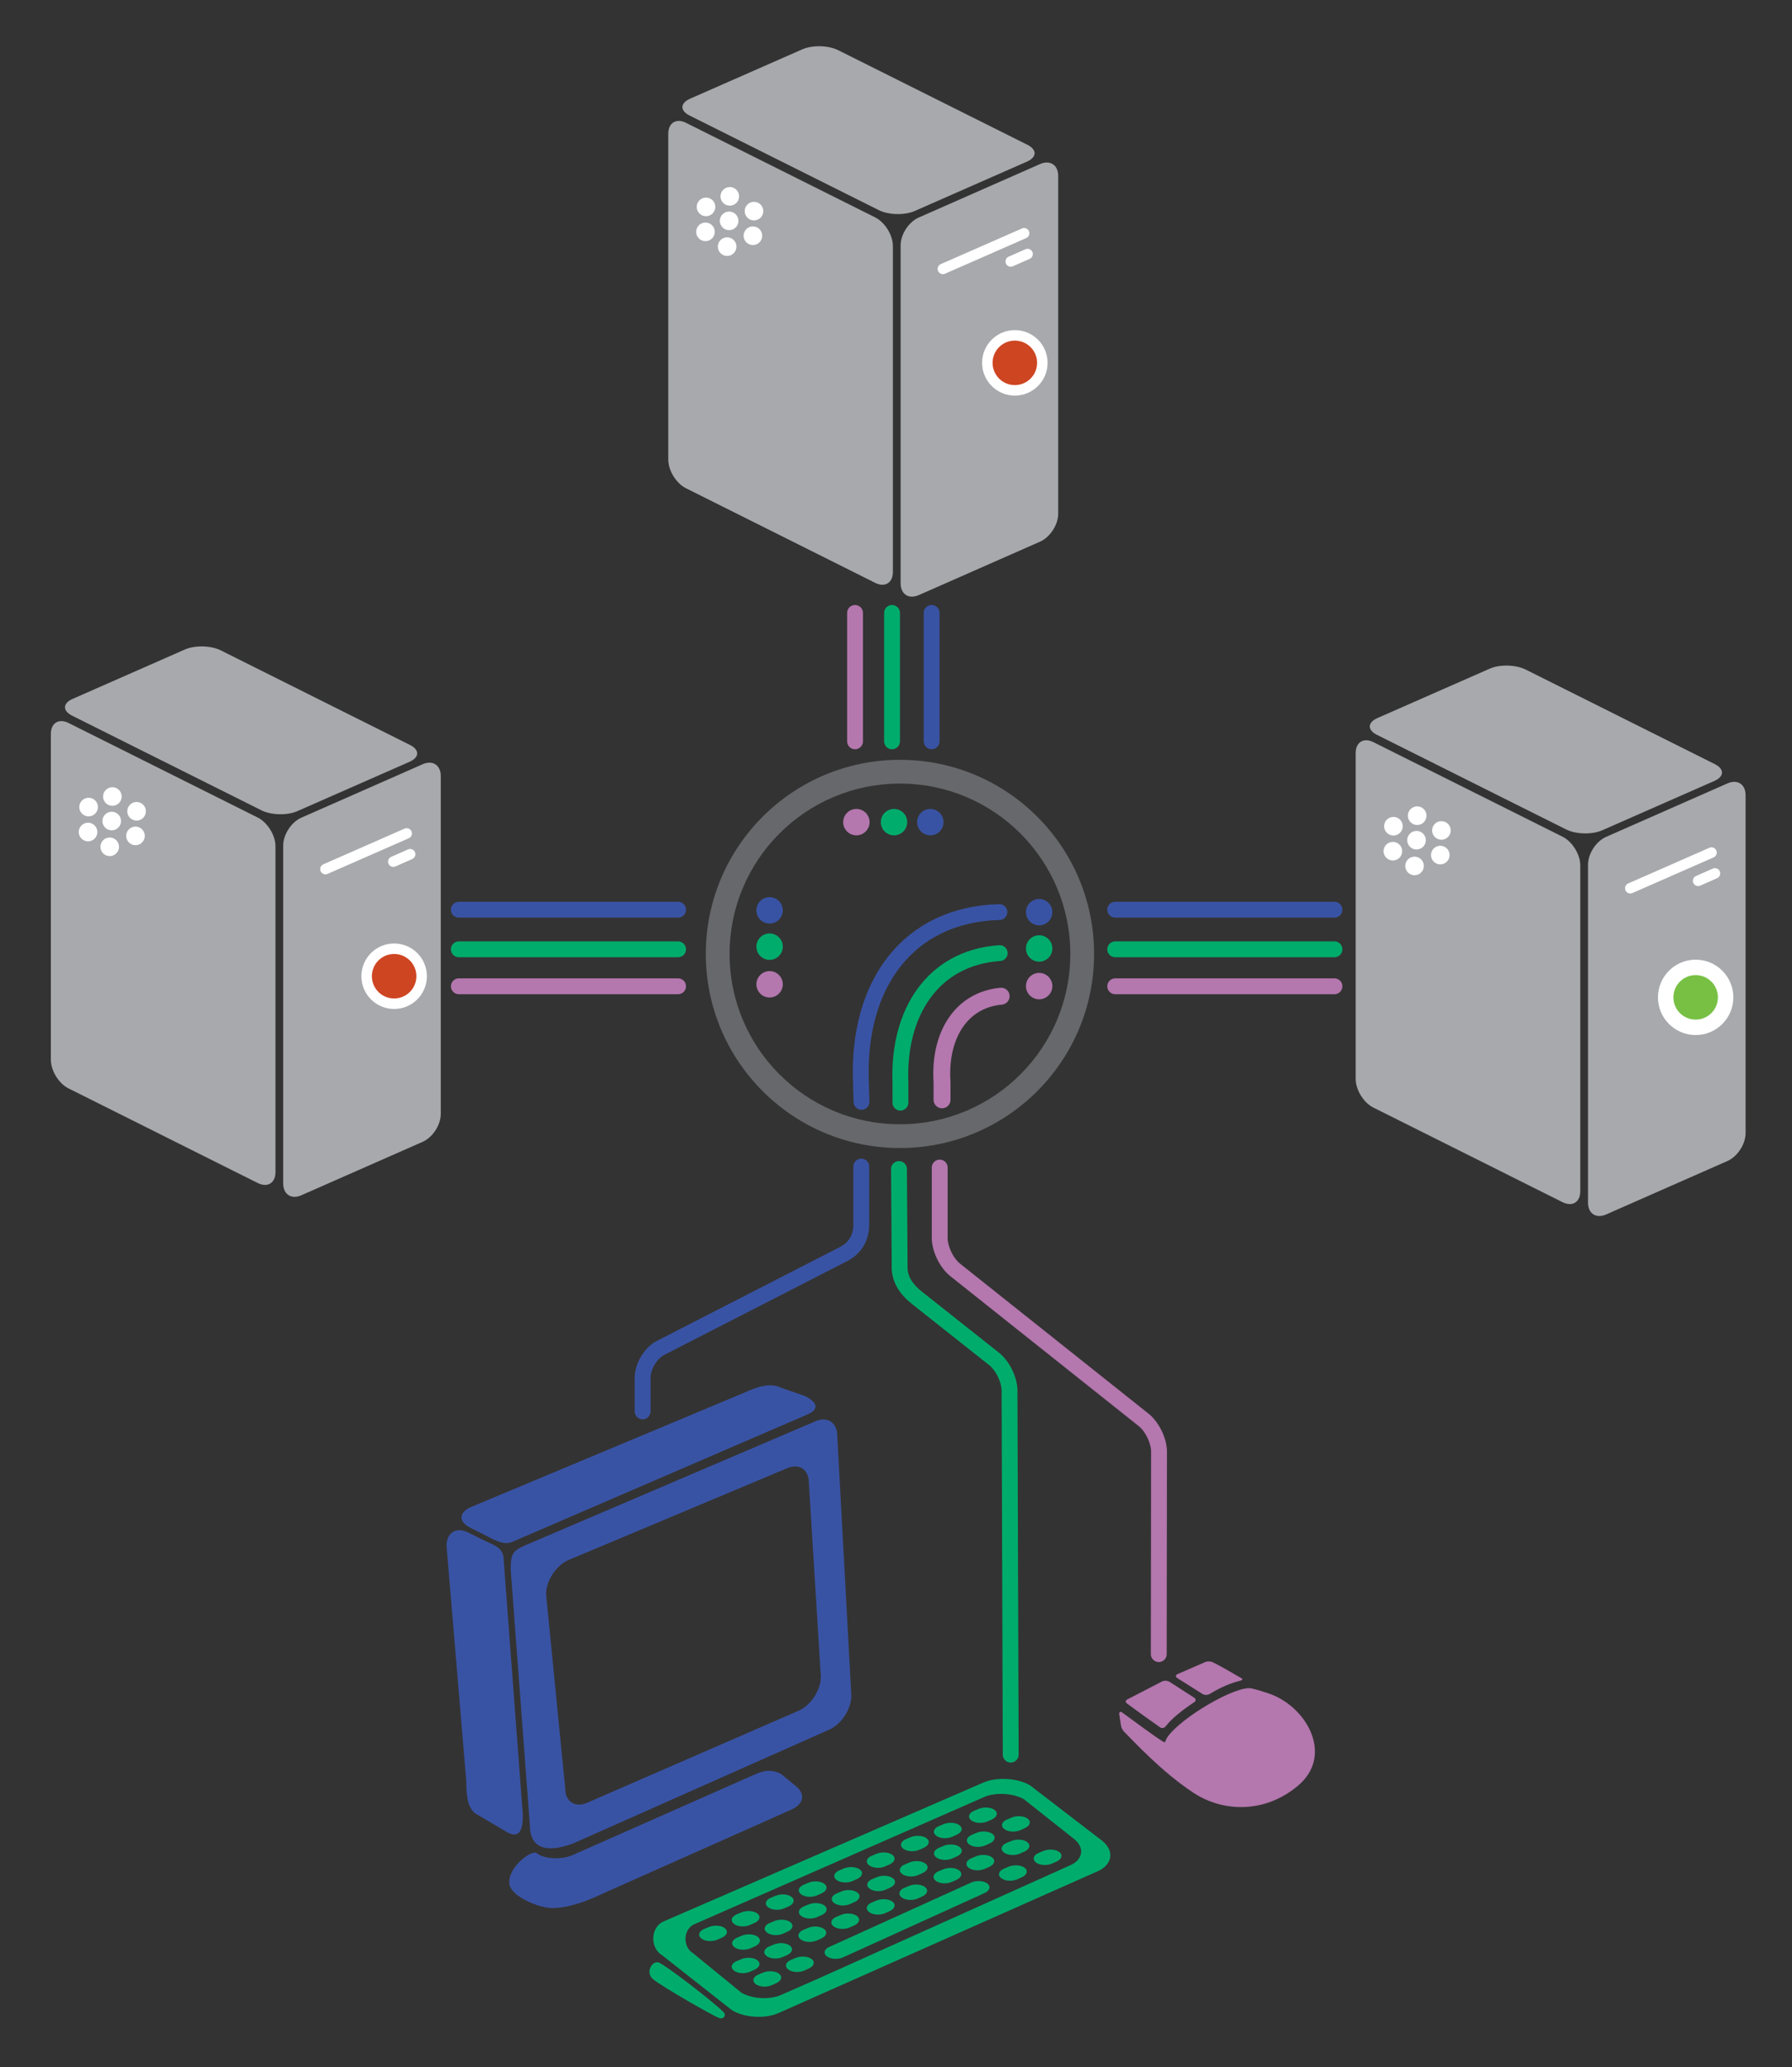 <?xml version="1.0" encoding="utf-8"?>
<!-- Generator: Adobe Illustrator 13.0.0, SVG Export Plug-In . SVG Version: 6.00 Build 14948)  -->
<!DOCTYPE svg PUBLIC "-//W3C//DTD SVG 1.0//EN" "http://www.w3.org/TR/2001/REC-SVG-20010904/DTD/svg10.dtd">
<svg version="1.0" id="Layer_1" xmlns="http://www.w3.org/2000/svg" xmlns:xlink="http://www.w3.org/1999/xlink" x="0px" y="0px"
	 width="410px" height="473px" viewBox="52.5 15.5 410 473" enable-background="new 52.5 15.5 410 473" xml:space="preserve">
<rect x="52.5" y="15.5" width="410" height="473" fill="#333333" stroke="none"/>
<g>
	<path fill="#3953A4" d="M169.34,370.465"/>
	<path fill="#3953A4" d="M160.109,365.083l2.582,1.293c2.734,1.367,4.929,2.87,7.127,1.896l67.484-29.138
		c2.794-1.241,2.097-2.832-0.638-4.198l-5.35-1.845c-2.735-1.37-5.787-0.137-8.58,1.104l-62.518,26.168
		C157.421,361.6,157.374,363.716,160.109,365.083z"/>
	<path fill="#3953A4" d="M190.275,448.854l43.315-19.289c2.793-1.246,3.182-3.463,1.174-5.219l-3.596-2.951
		c-2.734-1.366-4.543-0.501-7.334,0.742l-40.291,17.83c-1.993,0.942-6.21,1.199-8.309-0.464c-1.355-0.678-6.691,3.473-6.183,7.115
		c0.406,2.907,6.822,5.502,9.868,5.502C183.903,452.123,190.275,448.854,190.275,448.854z"/>
	<path fill="#3953A4" d="M161.964,430.875l6.786,4c2.735,1.364,3.375-0.941,3.375-4l-4.379-58.334c0-3.057-2.227-3.414-4.962-4.781
		l-3.169-1.584c-2.734-1.369-4.95,0.002-4.95,3.059l4.531,54.027C159.197,426.32,159.428,429.768,161.964,430.875z"/>
	<path fill="#3953A4" d="M239,340.75l-66.264,28.324c-2.795,1.242-3.384,1.775-3.397,5.521l4.39,58.566
		c0,3.058,1.315,7.338,9.943,4.144l58.549-26.024c2.797-1.241,5.062-4.723,5.062-7.78l-3.223-59.465
		C244.061,340.979,241.796,339.507,239,340.75z M240.305,399.156c0,3.058-2.265,6.544-5.062,7.784l-48.365,21.054
		c-2.795,1.243-5.059-0.23-5.059-3.285l-4.378-44.425c0-3.056,2.265-6.544,5.059-7.784l50-21c2.794-1.243,5.061,0.23,5.061,3.285
		L240.305,399.156L240.305,399.156z"/>
</g>
<g>
	<path fill="#00AC6C" d="M304.833,436.835l-16.708-12.84c-2.848-1.647-7.604-1.923-10.622-0.611l-73.179,31.783
		c-3.02,1.309-3.155,6.079-0.322,7.755l16.027,12.607c2.832,1.678,7.564,1.954,10.574,0.615l12.654-5.626l60.452-26.864
		C306.718,442.318,307.683,439.316,304.833,436.835z M297.438,442.279l-57.455,25.844l-8.793,3.87
		c-2.582,1.146-6.642,0.907-9.068-0.527l-11.033-9.01c-2.429-1.438-2.312-5.529,0.275-6.651l66.312-29.106
		c2.591-1.125,6.671-0.893,9.114,0.523l11.613,9.205C300.844,438.558,300.018,441.133,297.438,442.279z"/>
	<path fill="#00AC6C" d="M218.01,475.889c-2.158-2.228-13.284-10.8-14.797-11.321c-1.464-0.504-3.166,2.246-1.278,3.837
		c1.887,1.59,13.817,8.455,15.195,8.903C217.971,477.578,218.805,476.709,218.01,475.889z"/>
	<path fill="#00AC6C" d="M213.604,456.895l1.064-0.445c1.214-0.51,2.865-0.385,3.688,0.271c0.824,0.659,0.517,1.625-0.687,2.162
		l-1.009,0.446c-1.203,0.534-2.866,0.413-3.719-0.272C212.096,458.368,212.393,457.401,213.604,456.895z"/>
	<path fill="#00AC6C" d="M221.055,453.542l1.062-0.444c1.215-0.509,2.863-0.388,3.689,0.272c0.821,0.658,0.514,1.623-0.688,2.159
		l-1.011,0.445c-1.2,0.537-2.865,0.416-3.717-0.271C219.543,455.016,219.84,454.051,221.055,453.542z"/>
	<path fill="#00AC6C" d="M228.874,449.743l1.065-0.445c1.213-0.508,2.865-0.387,3.688,0.271c0.821,0.659,0.514,1.623-0.689,2.157
		l-1.006,0.448c-1.203,0.535-2.867,0.414-3.72-0.271C227.363,451.219,227.66,450.249,228.874,449.743z"/>
	<path fill="#00AC6C" d="M236.396,446.764l1.064-0.443c1.214-0.513,2.863-0.388,3.688,0.271c0.824,0.659,0.516,1.624-0.687,2.158
		l-1.009,0.449c-1.203,0.535-2.866,0.413-3.719-0.272C234.887,448.239,235.184,447.271,236.396,446.764z"/>
	<path fill="#00AC6C" d="M244.518,443.485l1.063-0.443c1.214-0.511,2.862-0.387,3.688,0.269c0.821,0.66,0.515,1.628-0.688,2.16
		l-1.008,0.449c-1.202,0.534-2.865,0.413-3.718-0.271C243.006,444.963,243.302,443.995,244.518,443.485z"/>
	<path fill="#00AC6C" d="M251.965,440.135l1.062-0.443c1.216-0.511,2.867-0.389,3.689,0.271c0.824,0.658,0.516,1.625-0.688,2.162
		l-1.006,0.446c-1.203,0.532-2.866,0.41-3.717-0.275C250.456,441.61,250.75,440.644,251.965,440.135z"/>
	<path fill="#00AC6C" d="M259.787,436.335l1.064-0.446c1.213-0.507,2.864-0.383,3.688,0.275c0.822,0.656,0.514,1.623-0.688,2.16
		l-1.009,0.445c-1.2,0.535-2.866,0.413-3.718-0.271C258.275,437.812,258.57,436.844,259.787,436.335z"/>
	<path fill="#00AC6C" d="M267.312,433.356l1.062-0.445c1.214-0.508,2.864-0.387,3.688,0.272c0.824,0.657,0.515,1.622-0.688,2.16
		l-1.009,0.447c-1.198,0.534-2.866,0.412-3.716-0.272C265.801,434.832,266.094,433.862,267.312,433.356z"/>
	<path fill="#00AC6C" d="M275.354,429.854l1.063-0.443c1.215-0.509,2.866-0.385,3.688,0.271c0.824,0.658,0.515,1.627-0.688,2.163
		l-1.008,0.447c-1.2,0.533-2.864,0.412-3.717-0.272C273.844,431.333,274.141,430.36,275.354,429.854z"/>
	<path fill="#00AC6C" d="M221.15,458.879l1.064-0.447c1.212-0.508,2.867-0.382,3.689,0.273c0.824,0.66,0.515,1.625-0.69,2.16
		l-1.006,0.448c-1.202,0.532-2.866,0.411-3.717-0.273C219.643,460.354,219.938,459.388,221.15,458.879z"/>
	<path fill="#00AC6C" d="M228.6,455.526l1.066-0.444c1.212-0.509,2.865-0.385,3.688,0.271c0.824,0.66,0.516,1.628-0.688,2.163
		l-1.007,0.447c-1.202,0.535-2.867,0.412-3.718-0.272C227.091,457.004,227.387,456.036,228.6,455.526z"/>
	<path fill="#00AC6C" d="M236.422,451.727l1.064-0.442c1.215-0.507,2.867-0.386,3.688,0.271c0.824,0.659,0.514,1.625-0.688,2.161
		l-1.006,0.446c-1.205,0.536-2.869,0.412-3.719-0.274C234.911,453.203,235.207,452.236,236.422,451.727z"/>
	<path fill="#00AC6C" d="M243.943,448.751l1.065-0.445c1.216-0.511,2.867-0.387,3.689,0.271c0.821,0.659,0.514,1.625-0.688,2.161
		l-1.008,0.446c-1.203,0.536-2.867,0.412-3.717-0.271C242.434,450.224,242.73,449.257,243.943,448.751z"/>
	<path fill="#00AC6C" d="M252.064,445.471l1.063-0.442c1.214-0.507,2.866-0.389,3.688,0.271c0.822,0.658,0.514,1.625-0.688,2.161
		l-1.006,0.443c-1.202,0.537-2.869,0.417-3.718-0.269C250.553,446.95,250.85,445.978,252.064,445.471z"/>
	<path fill="#00AC6C" d="M259.514,442.119l1.062-0.445c1.215-0.508,2.865-0.387,3.689,0.271c0.823,0.66,0.516,1.627-0.688,2.162
		l-1.006,0.445c-1.204,0.533-2.868,0.415-3.721-0.271C258.003,443.597,258.299,442.627,259.514,442.119z"/>
	<path fill="#00AC6C" d="M267.334,438.322l1.064-0.447c1.213-0.507,2.863-0.385,3.688,0.274c0.825,0.657,0.517,1.625-0.688,2.158
		l-1.006,0.447c-1.201,0.533-2.865,0.412-3.717-0.272C265.823,439.797,266.12,438.829,267.334,438.322z"/>
	<path fill="#00AC6C" d="M274.855,435.341l1.063-0.444c1.214-0.507,2.865-0.386,3.688,0.272c0.826,0.659,0.517,1.625-0.688,2.161
		l-1.006,0.446c-1.203,0.533-2.868,0.412-3.717-0.274C273.348,436.816,273.643,435.847,274.855,435.341z"/>
	<path fill="#00AC6C" d="M282.902,431.841l1.063-0.443c1.214-0.507,2.865-0.388,3.688,0.271c0.824,0.659,0.514,1.625-0.688,2.161
		l-1.005,0.446c-1.201,0.534-2.867,0.415-3.718-0.271C281.393,433.315,281.688,432.348,282.902,431.841z"/>
	<path fill="#00AC6C" d="M221.055,464.241l1.063-0.442c1.216-0.509,2.864-0.387,3.69,0.271c0.819,0.657,0.514,1.627-0.689,2.161
		l-1.008,0.443c-1.201,0.536-2.865,0.416-3.717-0.268C219.543,465.719,219.84,464.75,221.055,464.241z"/>
	<path fill="#00AC6C" d="M228.502,460.891l1.064-0.443c1.217-0.51,2.867-0.388,3.689,0.271c0.82,0.66,0.514,1.625-0.689,2.158
		l-1.006,0.448c-1.203,0.533-2.867,0.414-3.719-0.271C226.991,462.367,227.287,461.397,228.502,460.891z"/>
	<path fill="#00AC6C" d="M236.325,457.092l1.063-0.443c1.213-0.51,2.863-0.389,3.688,0.271c0.822,0.658,0.516,1.625-0.689,2.158
		l-1.006,0.447c-1.203,0.535-2.867,0.414-3.718-0.272C234.812,458.567,235.107,457.598,236.325,457.092z"/>
	<path fill="#00AC6C" d="M243.85,454.11l1.062-0.444c1.216-0.507,2.864-0.385,3.69,0.274c0.821,0.657,0.514,1.625-0.689,2.161
		l-1.005,0.443c-1.202,0.534-2.865,0.413-3.718-0.271C242.338,455.588,242.631,454.619,243.85,454.11z"/>
	<path fill="#00AC6C" d="M251.967,450.836l1.062-0.444c1.217-0.509,2.865-0.388,3.691,0.271c0.821,0.659,0.514,1.625-0.691,2.161
		l-1.004,0.446c-1.201,0.534-2.865,0.413-3.719-0.274C250.454,452.31,250.75,451.342,251.967,450.836z"/>
	<path fill="#00AC6C" d="M259.414,447.483l1.062-0.444c1.215-0.509,2.865-0.388,3.689,0.271c0.822,0.658,0.516,1.626-0.688,2.161
		l-1.008,0.446c-1.201,0.536-2.867,0.415-3.717-0.271C257.902,448.959,258.2,447.99,259.414,447.483z"/>
	<path fill="#00AC6C" d="M267.234,443.688l1.063-0.444c1.216-0.515,2.863-0.391,3.688,0.268c0.822,0.662,0.516,1.627-0.688,2.161
		l-1.006,0.449c-1.203,0.535-2.866,0.412-3.721-0.273C265.727,445.16,266.021,444.193,267.234,443.688z"/>
	<path fill="#00AC6C" d="M274.758,440.705l1.062-0.445c1.218-0.511,2.865-0.387,3.691,0.27c0.821,0.66,0.514,1.626-0.688,2.161
		l-1.007,0.448c-1.203,0.536-2.865,0.413-3.719-0.271C273.248,442.181,273.543,441.211,274.758,440.705z"/>
	<path fill="#00AC6C" d="M282.805,437.204l1.062-0.445c1.215-0.509,2.863-0.388,3.691,0.272c0.819,0.658,0.514,1.625-0.689,2.161
		l-1.008,0.446c-1.201,0.536-2.866,0.41-3.717-0.274C281.293,438.68,281.589,437.71,282.805,437.204z"/>
	<path fill="#00AC6C" d="M226.018,467.321l1.065-0.445c1.215-0.508,2.866-0.387,3.688,0.271c0.824,0.658,0.517,1.628-0.688,2.16
		l-1.006,0.45c-1.203,0.533-2.869,0.412-3.717-0.274C224.509,468.797,224.807,467.827,226.018,467.321z"/>
	<path fill="#00AC6C" d="M233.466,463.969l1.065-0.443c1.214-0.512,2.865-0.386,3.688,0.271c0.824,0.66,0.516,1.625-0.688,2.158
		l-1.006,0.451c-1.205,0.534-2.868,0.41-3.717-0.275C231.957,465.444,232.253,464.478,233.466,463.969z"/>
	<path fill="#00AC6C" d="M242.307,460.967l32.44-14.721c1.215-0.509,2.862-0.388,3.69,0.271c0.819,0.658,0.514,1.625-0.689,2.161
		L245.361,463.4c-1.201,0.535-2.865,0.409-3.715-0.272C240.796,462.442,241.09,461.473,242.307,460.967z"/>
	<path fill="#00AC6C" d="M282.207,443.086l1.064-0.446c1.213-0.51,2.863-0.384,3.688,0.271c0.821,0.659,0.515,1.625-0.688,2.161
		l-1.004,0.446c-1.203,0.536-2.867,0.415-3.721-0.271C280.697,444.564,280.994,443.595,282.207,443.086z"/>
	<path fill="#00AC6C" d="M290.15,439.488l1.064-0.444c1.215-0.514,2.863-0.388,3.691,0.269c0.82,0.659,0.514,1.628-0.689,2.162
		l-1.008,0.447c-1.201,0.537-2.867,0.41-3.718-0.273C288.643,440.962,288.938,439.995,290.15,439.488z"/>
</g>
<path fill="none" stroke="#3953A4" stroke-width="3.626" stroke-linecap="round" d="M249.555,282.441v13.252
	c0,2.505-0.971,5.14-3.971,6.724L203.5,324c-2.192,1.209-3.968,4.219-3.968,6.723v7.736"/>
<path fill="none" stroke="#00AC6C" stroke-width="3.626" stroke-linecap="round" d="M283.747,417l-0.271-83.311
	c-0.009-2.504-1.623-5.771-3.607-7.295l-16.734-13.256c-1.982-1.525-5.027-3.97-4.803-8.123L258.182,283"/>
<path fill="none" stroke="#B477AE" stroke-width="3.626" stroke-linecap="round" d="M267.501,282.663v16.123
	c0,2.502,1.601,5.78,3.571,7.321l43.037,34.254c1.976,1.539,3.573,4.816,3.573,7.32L317.623,394"/>
<g>
	<path fill="#A7A9AC" d="M153.346,270.416v-77.339c0-2.503-1.857-3.714-4.147-2.705l-27.757,12.232
		c-2.29,1.01-4.146,3.857-4.146,6.36v77.339c0,2.502,1.856,3.713,4.146,2.703l27.757-12.23
		C151.489,275.768,153.346,272.918,153.346,270.416z"/>
	<path fill="#A7A9AC" d="M68.19,180.937l43.284,21.642c2.238,1.12,4.053,4.056,4.053,6.56v74.559c0,2.502-1.815,3.625-4.053,2.506
		L68.19,264.561c-2.239-1.119-4.054-4.057-4.054-6.559v-74.56C64.137,180.939,65.952,179.817,68.19,180.937z"/>
	<path fill="#A7A9AC" d="M69.021,179.275l43.283,21.642c2.24,1.12,5.912,1.21,8.203,0.202l25.697-11.306
		c2.291-1.008,2.333-2.733,0.094-3.853l-43.283-21.642c-2.239-1.12-5.912-1.21-8.203-0.202l-25.696,11.307
		C66.824,176.431,66.783,178.155,69.021,179.275z"/>
	
		<line fill="none" stroke="#FFFFFF" stroke-width="2.403" stroke-linecap="round" x1="145.547" y1="206.208" x2="126.964" y2="214.366"/>
	
		<line fill="none" stroke="#FFFFFF" stroke-width="2.403" stroke-linecap="round" x1="146.34" y1="210.966" x2="142.488" y2="212.666"/>
	<g>
		<circle fill="#FFFFFF" cx="78.059" cy="203.374" r="2.129"/>
		<circle fill="#FFFFFF" cx="78.211" cy="197.761" r="2.129"/>
		<circle fill="#FFFFFF" cx="72.773" cy="200.174" r="2.13"/>
		<circle fill="#FFFFFF" cx="72.646" cy="205.886" r="2.129"/>
		<circle fill="#FFFFFF" cx="77.606" cy="209.266" r="2.129"/>
		<circle fill="#FFFFFF" cx="83.498" cy="206.772" r="2.129"/>
		<circle fill="#FFFFFF" cx="83.751" cy="201.14" r="2.129"/>
	</g>
	<circle fill="#FFFFFF" cx="142.675" cy="238.882" r="7.492"/>
	<circle fill="#CE4522" cx="142.675" cy="238.882" r="5.092"/>
</g>
<g>
	<path fill="#A7A9AC" d="M294.607,133.084V55.745c0-2.503-1.857-3.714-4.148-2.704l-27.756,12.232
		c-2.291,1.009-4.146,3.857-4.146,6.36v77.339c0,2.503,1.855,3.714,4.146,2.705l27.756-12.232
		C292.75,138.435,294.607,135.587,294.607,133.084z"/>
	<path fill="#A7A9AC" d="M209.451,43.604l43.283,21.642c2.24,1.119,4.055,4.056,4.055,6.559v74.559c0,2.503-1.814,3.625-4.055,2.506
		l-43.283-21.642c-2.238-1.119-4.054-4.056-4.054-6.559V46.11C205.397,43.607,207.213,42.485,209.451,43.604z"/>
	<path fill="#A7A9AC" d="M210.283,41.943l43.283,21.642c2.238,1.12,5.912,1.21,8.203,0.202l25.693-11.307
		c2.291-1.008,2.334-2.732,0.096-3.852l-43.283-21.642c-2.239-1.12-5.911-1.21-8.202-0.202L210.376,38.09
		C208.085,39.099,208.043,40.823,210.283,41.943z"/>
	
		<line fill="none" stroke="#FFFFFF" stroke-width="2.403" stroke-linecap="round" x1="286.809" y1="68.875" x2="268.227" y2="77.034"/>
	
		<line fill="none" stroke="#FFFFFF" stroke-width="2.403" stroke-linecap="round" x1="287.602" y1="73.634" x2="283.749" y2="75.334"/>
	<g>
		<circle fill="#FFFFFF" cx="219.32" cy="66.041" r="2.129"/>
		<circle fill="#FFFFFF" cx="219.473" cy="60.429" r="2.129"/>
		<circle fill="#FFFFFF" cx="214.034" cy="62.842" r="2.129"/>
		<circle fill="#FFFFFF" cx="213.907" cy="68.554" r="2.129"/>
		<circle fill="#FFFFFF" cx="218.867" cy="71.933" r="2.129"/>
		<circle fill="#FFFFFF" cx="224.759" cy="69.44" r="2.129"/>
		<circle fill="#FFFFFF" cx="225.012" cy="63.808" r="2.129"/>
	</g>
	<circle fill="#FFFFFF" cx="284.691" cy="98.528" r="7.492"/>
	<circle fill="#CE4522" cx="284.689" cy="98.528" r="5.092"/>
</g>
<g>
	<path fill="#A7A9AC" d="M451.88,274.801v-77.339c0-2.503-1.854-3.714-4.146-2.704l-27.76,12.232
		c-2.29,1.01-4.146,3.857-4.146,6.361v77.338c0,2.504,1.854,3.715,4.146,2.705l27.76-12.231
		C450.022,280.152,451.88,277.305,451.88,274.801z"/>
	<path fill="#A7A9AC" d="M366.725,185.322l43.283,21.642c2.238,1.119,4.054,4.056,4.054,6.559v74.557
		c0,2.504-1.812,3.627-4.054,2.508l-43.283-21.643c-2.236-1.119-4.054-4.057-4.054-6.559v-74.562
		C362.671,185.325,364.485,184.203,366.725,185.322z"/>
	<path fill="#A7A9AC" d="M367.556,183.66l43.282,21.642c2.24,1.12,5.912,1.209,8.203,0.202l25.696-11.307
		c2.291-1.008,2.334-2.732,0.095-3.852l-43.283-21.642c-2.239-1.119-5.912-1.209-8.203-0.201l-25.692,11.306
		C365.358,180.816,365.316,182.541,367.556,183.66z"/>
	
		<line fill="none" stroke="#FFFFFF" stroke-width="2.403" stroke-linecap="round" x1="444.081" y1="210.592" x2="425.498" y2="218.751"/>
	
		<line fill="none" stroke="#FFFFFF" stroke-width="2.403" stroke-linecap="round" x1="444.874" y1="215.352" x2="441.021" y2="217.051"/>
	<circle fill="#FFFFFF" cx="440.456" cy="243.717" r="8.625"/>
	<circle fill="#77C044" cx="440.456" cy="243.717" r="5.092"/>
	<g>
		<circle fill="#FFFFFF" cx="376.593" cy="207.758" r="2.129"/>
		<circle fill="#FFFFFF" cx="376.746" cy="202.146" r="2.129"/>
		<circle fill="#FFFFFF" cx="371.307" cy="204.559" r="2.13"/>
		<circle fill="#FFFFFF" cx="371.181" cy="210.271" r="2.129"/>
		<circle fill="#FFFFFF" cx="376.14" cy="213.65" r="2.129"/>
		<circle fill="#FFFFFF" cx="382.032" cy="211.158" r="2.129"/>
		<circle fill="#FFFFFF" cx="382.285" cy="205.525" r="2.129"/>
	</g>
</g>
<g>
	
		<line fill="none" stroke="#3953A4" stroke-width="3.626" stroke-linecap="round" x1="207.641" y1="223.658" x2="157.482" y2="223.658"/>
	
		<line fill="none" stroke="#00AC6C" stroke-width="3.626" stroke-linecap="round" x1="207.641" y1="232.723" x2="157.482" y2="232.723"/>
	
		<line fill="none" stroke="#B477AE" stroke-width="3.626" stroke-linecap="round" x1="207.641" y1="241.184" x2="157.482" y2="241.184"/>
</g>
<g>
	
		<line fill="none" stroke="#3953A4" stroke-width="3.626" stroke-linecap="round" x1="357.816" y1="223.659" x2="307.657" y2="223.659"/>
	
		<line fill="none" stroke="#00AC6C" stroke-width="3.626" stroke-linecap="round" x1="357.816" y1="232.724" x2="307.657" y2="232.724"/>
	
		<line fill="none" stroke="#B477AE" stroke-width="3.626" stroke-linecap="round" x1="357.816" y1="241.186" x2="307.657" y2="241.186"/>
</g>
<line fill="none" stroke="#3953A4" stroke-width="3.626" stroke-linecap="round" x1="265.656" y1="185.132" x2="265.656" y2="155.75"/>
<line fill="none" stroke="#00AC6C" stroke-width="3.626" stroke-linecap="round" x1="256.592" y1="185.132" x2="256.592" y2="155.75"/>
<line fill="none" stroke="#B477AE" stroke-width="3.626" stroke-linecap="round" x1="248.131" y1="185.132" x2="248.131" y2="155.75"/>
<path fill="#67686B" d="M258.404,189.362c-24.531,0-44.418,19.887-44.418,44.418c0,24.533,19.887,44.418,44.418,44.418
	s44.418-19.888,44.418-44.418S282.936,189.362,258.404,189.362z M258.404,272.759c-21.527,0-38.979-17.45-38.979-38.979
	c0-21.527,17.452-38.979,38.979-38.979s38.979,17.452,38.979,38.979C297.383,255.309,279.932,272.759,258.404,272.759z"/>
<g>
	<circle fill="#B477AE" cx="248.434" cy="203.625" r="3.021"/>
	<circle fill="#00AC6C" cx="257.046" cy="203.625" r="3.021"/>
	<circle fill="#3953A4" cx="265.355" cy="203.625" r="3.021"/>
</g>
<g>
	<circle fill="#B477AE" cx="228.58" cy="240.73" r="3.021"/>
	<circle fill="#00AC6C" cx="228.58" cy="232.118" r="3.021"/>
	<circle fill="#3953A4" cx="228.58" cy="223.809" r="3.021"/>
</g>
<g>
	<circle fill="#B477AE" cx="290.255" cy="241.143" r="3.021"/>
	<circle fill="#00AC6C" cx="290.255" cy="232.531" r="3.021"/>
	<circle fill="#3953A4" cx="290.255" cy="224.222" r="3.021"/>
</g>
<path fill="none" stroke="#B477AE" stroke-width="3.873" stroke-linecap="round" d="M268.032,267.167v-4.049
	c-0.704-10.452,4.2-18.801,13.525-19.666"/>
<path fill="none" stroke="#00AC6C" stroke-width="3.626" stroke-linecap="round" d="M258.514,267.812v-4.694
	c-0.597-15.618,7.191-28.458,22.711-29.524"/>
<path fill="none" stroke="#3953A4" stroke-width="3.626" stroke-linecap="round" d="M249.602,267.625l-0.113-4.174
	c-1.008-22.88,10.948-38.718,31.67-39.249"/>
<g>
	<path fill="#B477AE" d="M325.728,403.976l-5.646-3.641c-0.438-0.28-1.176-0.331-1.647-0.112l-7.973,4.123
		c-0.473,0.219-0.519,0.647-0.103,0.961c1.818,1.363,5.353,3.907,7.567,5.45c0.426,0.297,0.982,0.16,1.296-0.255
		c1.282-1.694,3.724-3.653,6.511-5.504C326.165,404.711,326.165,404.256,325.728,403.976z"/>
	<path fill="#B477AE" d="M336.423,399.444c-2.869-1.661-5.233-3.023-6.521-3.613c-0.474-0.218-1.237-0.215-1.708,0.007l-6.285,2.74
		c-0.472,0.222-0.495,0.626-0.057,0.902l5.778,3.645c0.439,0.277,1.153,0.28,1.601,0.014c2.896-1.731,4.804-2.471,7.129-3.093
		C336.862,399.912,336.873,399.705,336.423,399.444z"/>
	<path fill="#B477AE" d="M340.417,402.251c-0.496-0.158-1.245-0.323-1.312-0.339c-0.041-0.01-0.082-0.021-0.121-0.031
		c-0.176-0.057-0.403-0.088-0.683-0.088c-2.172-0.021-6.726,2.033-10.773,4.59c-4.063,2.524-7.729,5.661-8.312,7.351
		c0,0-0.045,0.118-0.098,0.266c-0.055,0.146-0.207,0.2-0.342,0.121l-0.242-0.144c-1.485-0.879-6.936-4.887-9.271-6.614
		c-0.419-0.311-0.726-0.142-0.688,0.378l0.369,2.415c0.039,0.519,0.367,1.237,0.738,1.602c2.064,2.017,8.522,9.151,15.931,14.006
		c6.641,4.352,16.26,4.81,23.931-1.718c7.672-6.526,2.614-16.812-5.295-20.459C343.124,403.065,342.251,402.835,340.417,402.251z"/>
</g>
</svg>
